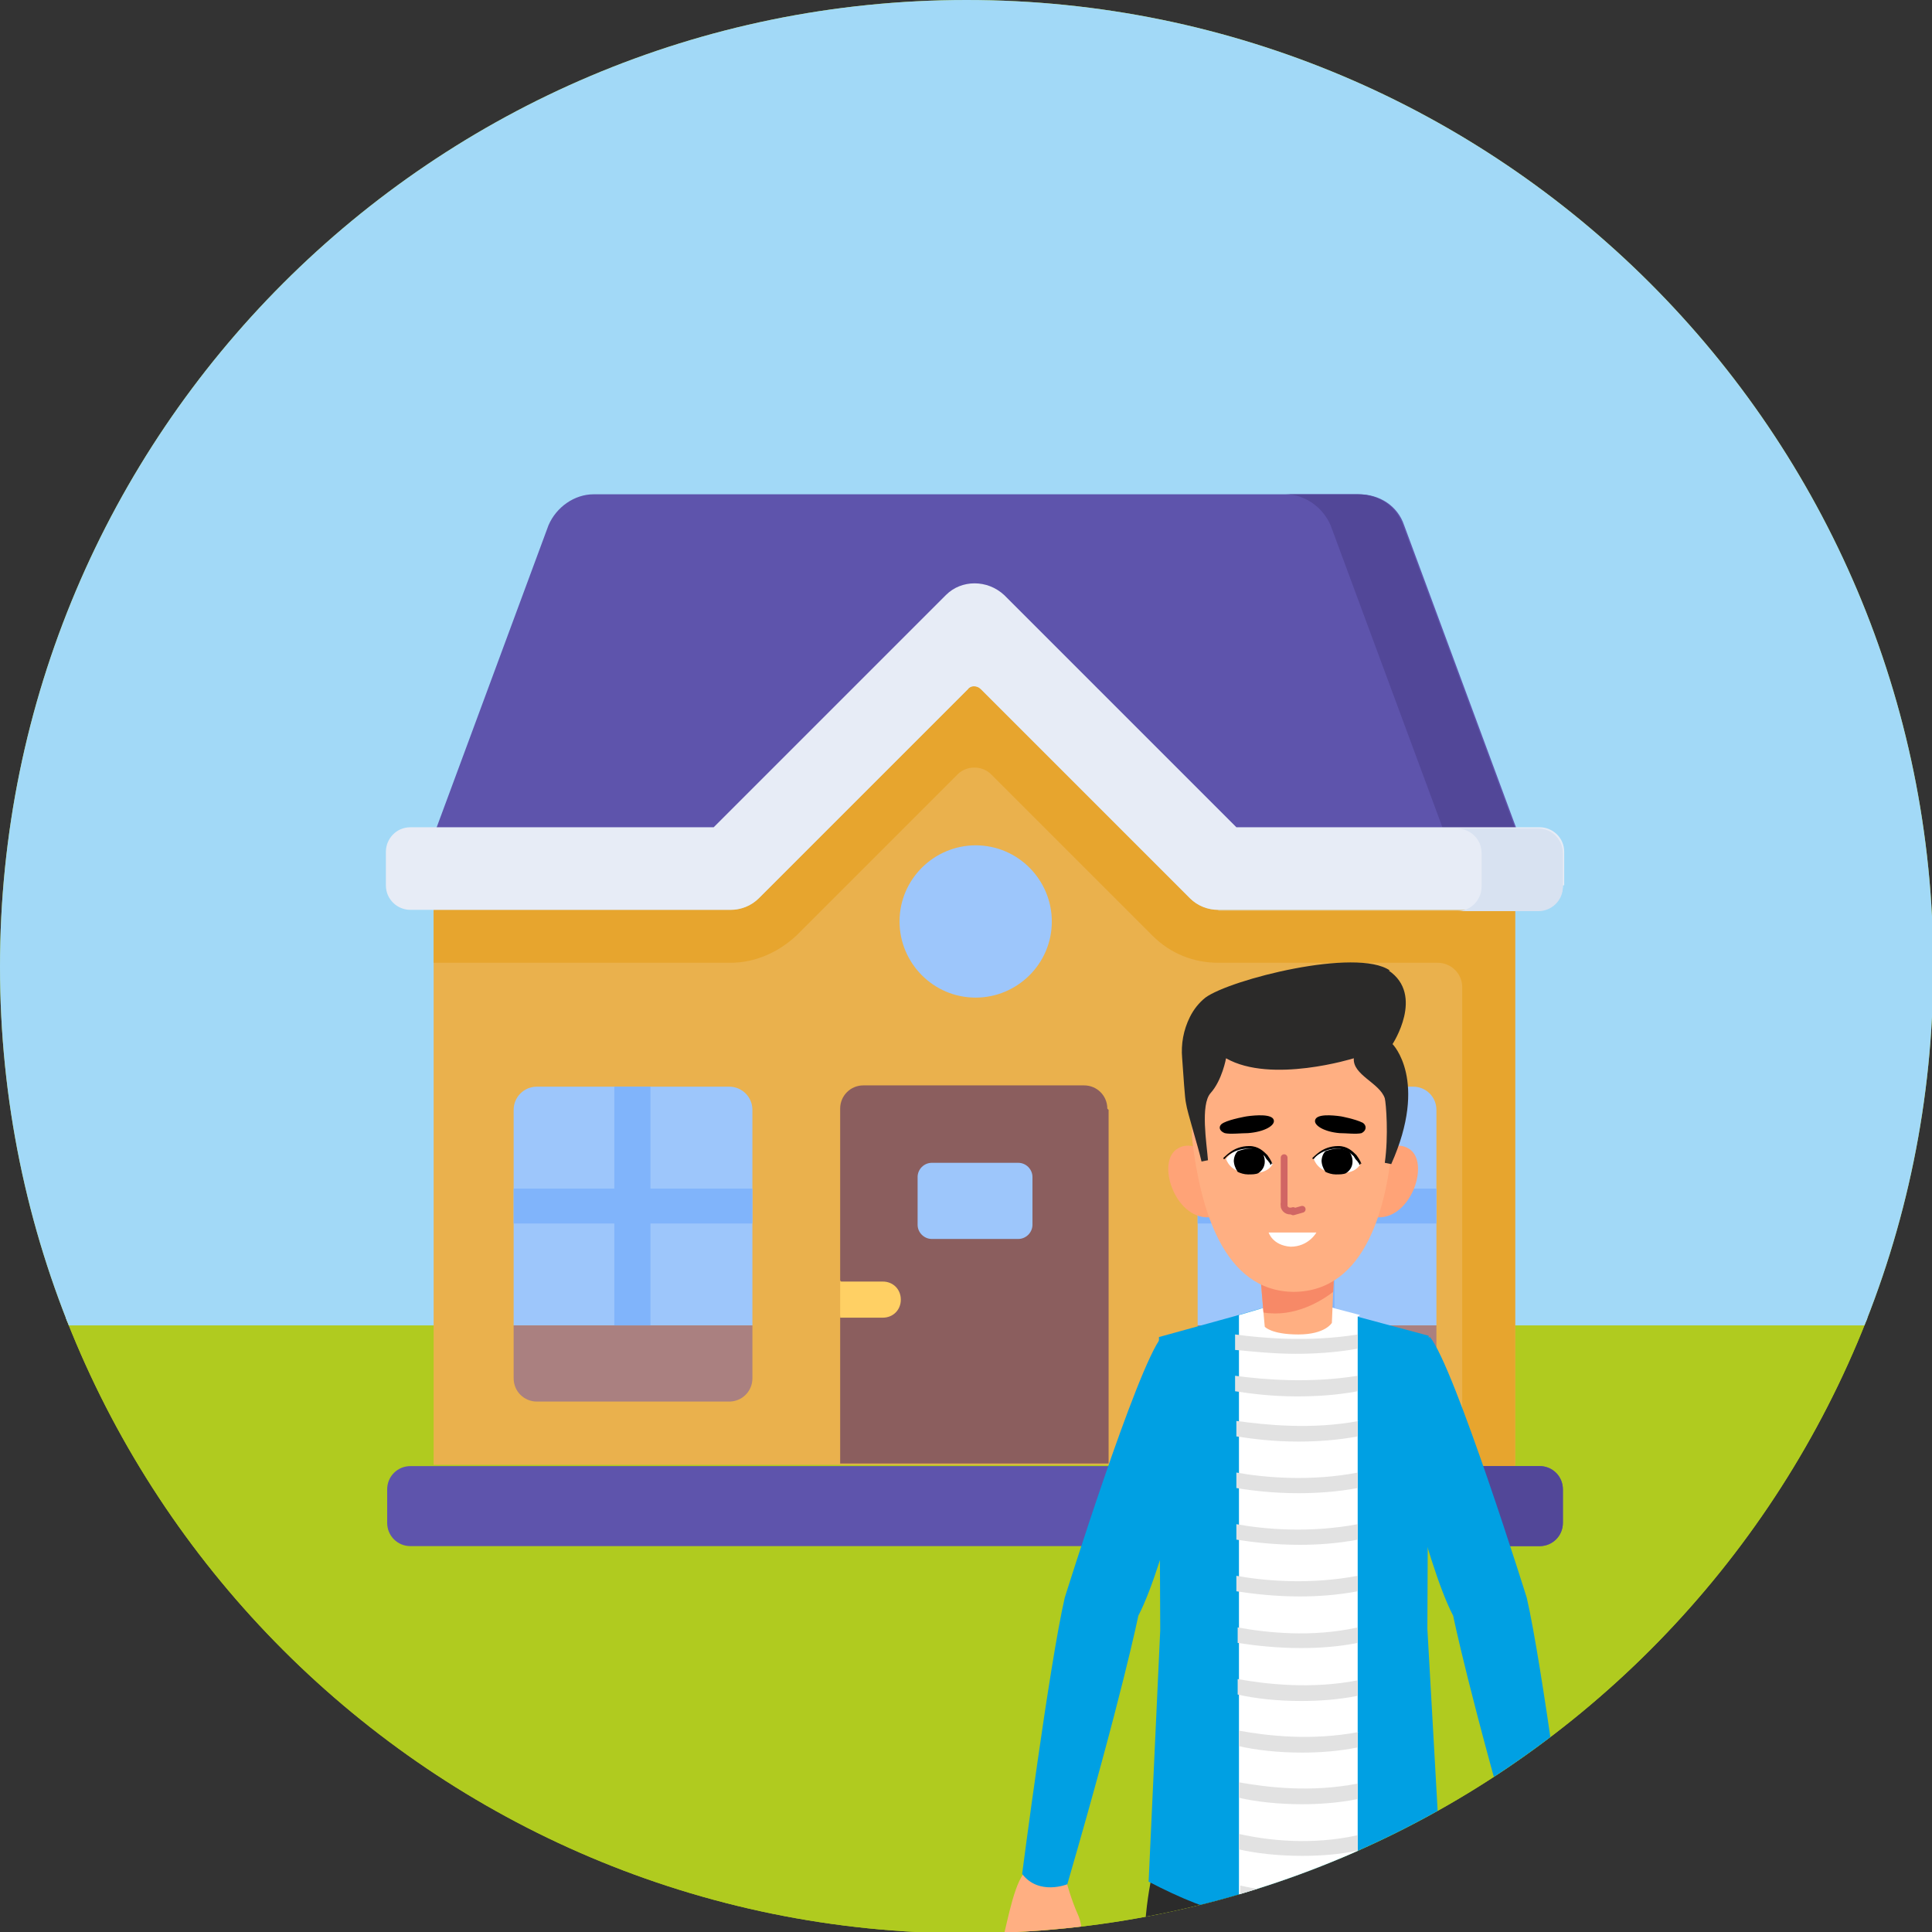 <?xml version="1.0" encoding="UTF-8"?>
<!DOCTYPE svg PUBLIC "-//W3C//DTD SVG 1.1//EN" "http://www.w3.org/Graphics/SVG/1.1/DTD/svg11.dtd">
<!-- Creator: CorelDRAW X6 -->
<svg xmlns="http://www.w3.org/2000/svg" xml:space="preserve" width="50mm" height="50mm" version="1.1" style="shape-rendering:geometricPrecision; text-rendering:geometricPrecision; image-rendering:optimizeQuality; fill-rule:evenodd; clip-rule:evenodd"
viewBox="0 0 1497 1497"
 xmlns:xlink="http://www.w3.org/1999/xlink">
 <rect x="0" y="0" width="1497" height="1497" fill="#333333" stroke="none"/>
 <defs>
  <style type="text/css">
   <![CDATA[
    .str4 {stroke:#D16664;stroke-width:5.248;stroke-linecap:round;stroke-linejoin:round}
    .str1 {stroke:#A2D9F7;stroke-width:5.988}
    .str0 {stroke:#B0CB1F;stroke-width:5.988}
    .str3 {stroke:#321A17;stroke-width:7.922;stroke-linecap:round;stroke-linejoin:round}
    .str2 {stroke:white;stroke-width:10.563;stroke-linecap:round;stroke-linejoin:round}
    .fil26 {fill:none}
    .fil16 {fill:none;fill-rule:nonzero}
    .fil1 {fill:#A2D9F7}
    .fil0 {fill:#B0CB1F}
    .fil25 {fill:black}
    .fil5 {fill:#524798}
    .fil4 {fill:#5E54AC}
    .fil11 {fill:#80B4FB}
    .fil10 {fill:#8B5E5E}
    .fil8 {fill:#9DC6FB}
    .fil9 {fill:#AA8080}
    .fil7 {fill:#D8E2F1}
    .fil3 {fill:#E7A52E}
    .fil6 {fill:#E7ECF6}
    .fil2 {fill:#EAB14D}
    .fil12 {fill:#FFD064}
    .fil24 {fill:white}
    .fil18 {fill:#00A0E3;fill-rule:nonzero}
    .fil23 {fill:#2B2A29;fill-rule:nonzero}
    .fil15 {fill:#B2B3B3;fill-rule:nonzero}
    .fil17 {fill:#2B2B2B;fill-rule:nonzero}
    .fil14 {fill:#59342F;fill-rule:nonzero}
    .fil20 {fill:#E2E2E2;fill-rule:nonzero}
    .fil21 {fill:#F78967;fill-rule:nonzero}
    .fil22 {fill:#FFA377;fill-rule:nonzero}
    .fil13 {fill:#FFAF82;fill-rule:nonzero}
    .fil19 {fill:white;fill-rule:nonzero}
   ]]>
  </style>
   <clipPath id="id0">
    <path d="M749 0c413,0 749,335 749,749 0,413 -335,749 -749,749 -413,0 -749,-335 -749,-749 0,-413 335,-749 749,-749z"/>
   </clipPath>
 </defs>
 <g id="Layer_x0020_1">
  <path class="fil0" d="M749 0c413,0 749,335 749,749 0,413 -335,749 -749,749 -413,0 -749,-335 -749,-749 0,-413 335,-749 749,-749z"/>
  <g style="clip-path:url(#id0)">
   <g id="_1505159472">
    <rect class="fil0 str0" x="-233" y="1024" width="2006" height="516"/>
    <rect class="fil1 str1" x="-233" y="-139" width="2006" height="1163"/>
    <g>
     <path class="fil2" d="M760 534l162 162c6,6 14,9 22,9l230 0 0 430 -838 0 0 -430 230 0c8,0 16,-3 22,-9l162 -162c3,-3 8,-3 10,0z"/>
     <path class="fil3" d="M944 705c-8,0 -16,-3 -22,-9l-162 -162c-3,-3 -8,-3 -10,0l-162 162c-6,6 -14,9 -22,9l-230 0 0 41 230 0c19,0 37,-8 51,-21l125 -125c7,-7 19,-7 26,0l125 125c14,14 32,21 51,21l170 0c10,0 19,8 19,19l0 371 41 0 0 -430 -230 0z"/>
     <path class="fil4" d="M733 462c12,-12 32,-12 45,0l180 180 217 0 -87 -235c-5,-15 -19,-24 -35,-24l-593 0c-15,0 -29,10 -35,24l-87 235 217 0 180 -180z"/>
     <path class="fil5" d="M1087 407c-5,-15 -19,-24 -35,-24l-56 0c15,0 29,10 35,24l87 235 56 0 -87 -235z"/>
     <path class="fil6" d="M1211 686c0,10 -8,19 -19,19l-248 0c-8,0 -16,-3 -22,-9l-162 -162c-3,-3 -8,-3 -10,0l-162 162c-6,6 -14,9 -22,9l-248 0c-10,0 -19,-8 -19,-19l0 -26c0,-10 8,-19 19,-19l235 0 180 -180c12,-12 32,-12 45,0l180 180 235 0c10,0 19,8 19,19l0 26z"/>
     <path class="fil7" d="M1192 642l-63 0c10,0 19,8 19,19l0 26c0,10 -8,19 -19,19l63 0c10,0 19,-8 19,-19l0 -26c0,-10 -8,-19 -19,-19z"/>
     <path class="fil8" d="M928 860l0 167 185 0 0 -167c0,-10 -8,-18 -18,-18l-149 0c-10,0 -18,8 -18,18z"/>
     <path class="fil9" d="M928 1027l0 41c0,10 8,18 18,18l149 0c10,0 18,-8 18,-18l0 -41 -185 0z"/>
     <path class="fil8" d="M583 860l0 167 -185 0 0 -167c0,-10 8,-18 18,-18l149 0c10,0 18,8 18,18z"/>
     <path class="fil9" d="M583 1027l0 41c0,10 -8,18 -18,18l-149 0c-10,0 -18,-8 -18,-18l0 -41 185 0z"/>
     <path class="fil10" d="M859 860l0 274 -208 0 0 -114 9 -14 -9 -14 0 -133c0,-10 8,-18 18,-18l171 0c10,0 18,8 18,18z"/>
     <path class="fil8" d="M711 949l0 -37c0,-6 5,-11 11,-11l67 0c6,0 11,5 11,11l0 37c0,6 -5,11 -11,11l-67 0c-6,0 -11,-5 -11,-11z"/>
     <path class="fil8" d="M815 714c0,33 -27,59 -59,59 -33,0 -59,-27 -59,-59 0,-33 27,-59 59,-59 33,0 59,27 59,59z"/>
     <path class="fil4" d="M1193 1198l-875 0c-10,0 -18,-8 -18,-18l0 -26c0,-10 8,-18 18,-18l875 0c10,0 18,8 18,18l0 26c0,10 -8,18 -18,18z"/>
     <path class="fil5" d="M1148 1135l0 63 45 0c10,0 18,-8 18,-18l0 -26c0,-10 -8,-18 -18,-18l-45 0z"/>
     <polygon class="fil11" points="1113,921 1034,921 1034,842 1006,842 1006,921 928,921 928,948 1006,948 1006,1027 1034,1027 1034,948 1113,948 "/>
     <polygon class="fil11" points="583,921 504,921 504,842 476,842 476,921 398,921 398,948 476,948 476,1027 504,1027 504,948 583,948 "/>
     <path class="fil12" d="M651 993l33 0c8,0 14,6 14,14 0,8 -6,14 -14,14l-33 0 0 -28z"/>
    </g>
    <g>
     <g>
      <polygon class="fil13" points="1050,2151 1045,2026 1088,2026 1086,2149 "/>
      <g>
       <g>
        <path class="fil14" d="M1075 2144c0,0 -5,-16 7,-24 12,-8 19,-5 19,5 1,10 1,16 1,16l-27 3z"/>
        <path class="fil14" d="M1095 2134c0,0 28,20 51,19 0,0 38,1 36,34l-155 0c0,0 -9,-28 8,-50 0,0 -9,-29 13,-26l1 17c0,0 3,7 11,4 9,-3 20,-3 35,2z"/>
       </g>
       <polygon class="fil15" points="1181,2205 1026,2205 1026,2187 1181,2187 "/>
       <path class="fil16 str2" d="M1082 2150c0,0 9,-12 22,-10"/>
       <path class="fil16 str2" d="M1093 2156c0,0 9,-12 22,-10"/>
       <path class="fil16 str2" d="M1105 2159c0,0 9,-12 22,-10"/>
       <path class="fil16 str3" d="M1028 2152c0,0 37,5 39,35"/>
       <path class="fil16 str3" d="M1143 2153c0,0 -24,-1 -23,33"/>
      </g>
     </g>
     <g>
      <polygon class="fil13" points="949,2151 953,2026 910,2026 912,2149 "/>
      <g>
       <g>
        <path class="fil14" d="M923 2144c0,0 5,-16 -7,-24 -12,-8 -19,-5 -19,5 -1,10 -1,16 -1,16l27 3z"/>
        <path class="fil14" d="M903 2134c0,0 -28,20 -51,19 0,0 -38,1 -36,34l155 0c0,0 9,-28 -8,-50 0,0 9,-29 -13,-26l-1 17c0,0 -3,7 -11,4 -9,-3 -20,-3 -35,2z"/>
       </g>
       <polygon class="fil15" points="817,2205 972,2205 972,2187 817,2187 "/>
       <path class="fil16 str2" d="M916 2150c0,0 -9,-12 -22,-10"/>
       <path class="fil16 str2" d="M905 2156c0,0 -9,-12 -22,-10"/>
       <path class="fil16 str2" d="M893 2159c0,0 -9,-12 -22,-10"/>
       <path class="fil16 str3" d="M970 2152c0,0 -37,5 -39,35"/>
       <path class="fil16 str3" d="M855 2153c0,0 24,-1 23,33"/>
      </g>
     </g>
     <path class="fil17" d="M887 1534c-3,-51 7,-89 8,-88 81,-5 211,-8 211,-8 0,0 0,1 1,1 0,0 13,46 5,82 -79,48 -154,58 -226,13z"/>
     <path class="fil17" d="M887 1509c0,0 -1,236 7,295l7 309 60 -6c1,-142 18,-214 10,-305l29 -276c0,0 -52,-18 -113,-16z"/>
     <g>
      <g>
       <path class="fil18" d="M1117 1458c-23,12 -44,21 -65,26 -16,4 -32,6 -49,6 -15,0 -29,-1 -43,-5 -23,-5 -45,-14 -70,-27l9 -195 -1 -227 58 -16 17 -5c10,-3 19,-4 29,-4 10,0 20,1 29,4l20 5 56 15 -1 227 11 195z"/>
      </g>
     </g>
     <g>
      <path class="fil19" d="M1052 1020l0 463c-16,4 -32,6 -49,6 -15,0 -29,-1 -43,-5l0 -12 0 -12 0 -28 0 -12 0 -28 0 -12 0 -28 0 -12 0 -28 0 -12 0 -28 0 -12 0 -28 0 -12 0 -28 0 -12 0 -28 0 -12 0 -28 0 -12 0 -28 0 -12 0 -28 0 -12 0 -1 17 -5c10,-3 19,-4 29,-4 10,0 20,1 29,4l19 5 0 0z"/>
      <g>
       <g>
        <path class="fil20" d="M1052 1033l0 12c-17,3 -33,4 -48,4 -18,0 -35,-2 -47,-3l0 -12c22,3 58,6 95,0l0 0z"/>
       </g>
       <g>
        <path class="fil20" d="M1052 1066l0 12c-16,3 -32,4 -47,4 -19,0 -35,-2 -48,-4l0 -12c22,3 58,6 95,0z"/>
       </g>
       <g>
        <path class="fil20" d="M1052 1101l0 12c-16,3 -32,4 -46,4 -19,0 -35,-2 -48,-4l0 -12c22,3 58,7 95,0z"/>
       </g>
       <g>
        <path class="fil20" d="M1052 1141l0 12c-16,3 -32,4 -46,4 -19,0 -36,-2 -48,-4l0 -12c22,4 58,7 94,0z"/>
       </g>
       <g>
        <path class="fil20" d="M1052 1181l0 12c-16,3 -31,4 -45,4 -19,0 -36,-2 -49,-4l0 -12c22,4 57,7 94,0z"/>
       </g>
       <g>
        <path class="fil20" d="M1052 1221l0 12c-16,3 -31,4 -45,4 -19,0 -36,-2 -49,-4l0 -12c22,4 57,7 94,0z"/>
       </g>
       <g>
        <path class="fil20" d="M1052 1261l0 12c-15,3 -30,4 -44,4 -19,0 -36,-2 -49,-4l0 -12c22,4 57,8 93,0z"/>
       </g>
       <g>
        <path class="fil20" d="M1052 1302l0 12c-15,3 -30,4 -44,4 -19,0 -36,-2 -49,-5l0 -12c22,4 57,8 93,1z"/>
       </g>
       <g>
        <path class="fil20" d="M1052 1342l0 12c-15,3 -30,4 -43,4 -19,0 -36,-2 -49,-5l0 -12c22,4 56,8 93,1z"/>
       </g>
       <g>
        <path class="fil20" d="M1052 1382l0 12c-15,3 -30,4 -43,4 -19,0 -36,-2 -49,-5l0 -12c22,4 56,8 92,1z"/>
       </g>
       <g>
        <path class="fil20" d="M1052 1422l0 12c-15,3 -29,4 -43,4 -19,0 -36,-2 -49,-5l0 -12c22,5 56,9 92,1z"/>
       </g>
       <g>
        <path class="fil20" d="M1052 1462l0 12c-15,3 -29,4 -42,4 -19,0 -36,-2 -49,-5l0 -12c22,5 56,9 92,1z"/>
       </g>
      </g>
     </g>
     <g>
      <g>
       <path class="fil13" d="M826 1457c0,0 4,15 9,26 5,11 2,19 5,29 3,10 -9,9 -11,-1 -2,-10 -1,-15 -3,-15 -2,0 -8,25 -9,32 -1,7 1,25 -2,28 -3,3 -9,-7 -7,-26 2,-19 1,-18 1,-18 0,0 -2,7 -4,15 -2,8 -2,17 -2,23 0,5 -5,8 -7,5 -2,-3 -4,-21 -2,-29 2,-7 5,-20 5,-20 0,0 -7,17 -8,21 -1,4 1,21 -3,24 -2,1 -7,0 -6,-24 0,0 2,-11 4,-18 0,0 -4,5 -6,12 -2,6 -3,13 -3,19 -1,6 -6,5 -6,-6 0,-11 2,-23 5,-29 3,-6 8,-41 17,-53l33 7z"/>
      </g>
     </g>
     <g>
      <path class="fil18" d="M931 1086c0,0 -27,124 -49,166 0,0 -12,60 -55,208 0,0 -22,9 -35,-8 0,0 21,-162 33,-214 0,0 56,-179 75,-202 0,0 29,12 32,51z"/>
     </g>
     <g>
      <g>
       <path class="fil13" d="M1182 1457c0,0 -4,15 -9,26 -5,11 -2,19 -5,29 -3,10 9,9 11,-1 2,-10 1,-15 3,-15 2,0 8,25 9,32 1,7 -1,25 2,28 3,3 9,-7 7,-26 -2,-19 -1,-18 -1,-18 0,0 2,7 4,15 2,8 2,17 2,23 0,5 5,8 7,5 2,-3 4,-21 2,-29 -2,-7 -5,-20 -5,-20 0,0 7,17 8,21 1,4 -1,21 3,24 2,1 7,0 6,-24 0,0 -2,-11 -4,-18 0,0 4,5 6,12 2,6 3,13 3,19 1,6 6,5 6,-6 0,-11 -2,-23 -5,-29 -3,-6 -8,-41 -17,-53l-33 7z"/>
      </g>
     </g>
     <g>
      <path class="fil18" d="M1077 1086c0,0 27,124 49,166 0,0 12,60 55,208 0,0 22,9 35,-8 0,0 -21,-162 -33,-214 0,0 -56,-179 -75,-202 0,0 -29,12 -32,51z"/>
     </g>
     <g>
      <g>
       <path class="fil13" d="M1034 982l-1 19 -1 24c0,0 -5,9 -26,9 -21,0 -26,-6 -26,-6l-1 -11 -3 -35 57 0z"/>
      </g>
      <g>
       <path class="fil21" d="M1034 982l-1 19c-9,7 -30,20 -54,16l-3 -35 57 0z"/>
      </g>
     </g>
     <g>
      <g>
       <path class="fil22" d="M940 897c0,0 -16,-16 -29,-6 -15,12 1,56 28,52l1 -46z"/>
      </g>
     </g>
     <g>
      <g>
       <path class="fil22" d="M1064 897c0,0 16,-16 29,-6 15,12 -1,56 -28,52l-1 -46z"/>
      </g>
     </g>
     <path class="fil13" d="M1003 1001c-56,0 -73,-67 -79,-116 -5,-45 30,-85 75,-85 1,0 1,0 2,0 1,0 2,0 2,0 45,1 80,39 76,84 -4,49 -20,117 -77,117z"/>
     <path class="fil23" d="M1076 752c28,19 3,57 3,57 0,0 28,28 -1,93l-5 -1c3,-21 1,-46 0,-50 -4,-12 -25,-18 -24,-31 0,0 -64,20 -99,0 0,0 -3,17 -12,27 -8,9 -3,39 -2,52l-5 1c-3,-13 -11,-38 -12,-45 -1,-4 -2,-22 -3,-35 -1,-11 1,-22 6,-32 3,-6 7,-11 12,-15 19,-14 117,-39 143,-21z"/>
     <g>
      <g>
       <path class="fil24" d="M986 902c0,0 -5,-12 -17,-13 -12,-1 -19,9 -19,9 0,0 3,11 18,11 15,1 18,-7 18,-7z"/>
       <path class="fil25" d="M956 899c0,3 1,6 3,9 2,1 5,2 8,2 3,0 6,0 8,-1 3,-2 5,-5 5,-9 0,-3 -1,-6 -3,-8 -2,-1 -5,-2 -8,-2 -4,0 -7,1 -10,2 -2,2 -3,5 -3,8z"/>
       <path class="fil25" d="M986 902c0,0 -1,-3 -4,-7 -3,-3 -7,-7 -14,-7l0 0c-13,0 -19,9 -20,9l0 1 1 0 0 0c1,-2 8,-8 18,-8l0 0c6,0 10,3 13,6 1,2 2,3 3,4 0,1 1,1 1,1l0 1c0,0 1,1 1,0 0,0 1,-1 0,-1z"/>
      </g>
      <g>
       <path class="fil24" d="M1054 902c0,0 -5,-12 -17,-13 -12,-1 -19,9 -19,9 0,0 3,11 18,11 15,1 18,-7 18,-7z"/>
       <path class="fil25" d="M1024 899c0,3 1,6 3,9 2,1 5,2 8,2 3,0 6,0 8,-1 3,-2 5,-5 5,-9 0,-3 -1,-6 -3,-8 -2,-1 -5,-2 -8,-2 -4,0 -7,1 -10,2 -2,2 -3,5 -3,8z"/>
       <path class="fil25" d="M1055 902c0,0 -1,-3 -4,-7 -3,-3 -7,-7 -14,-7l0 0c-13,0 -19,9 -20,9l0 1 1 0 0 0c1,-2 8,-8 18,-8l0 0c6,0 10,3 13,6 1,2 2,3 3,4 0,1 1,1 1,1l0 1c0,0 1,1 1,0 0,0 1,-1 0,-1z"/>
      </g>
     </g>
     <g>
      <path class="fil25" d="M966 865c0,0 -12,2 -18,5 -4,2 -4,6 1,8 4,1 13,0 18,0 13,-1 21,-6 20,-10 -1,-5 -14,-4 -21,-3z"/>
      <path class="fil25" d="M1039 865c0,0 11,2 17,5 3,2 3,6 -1,8 -4,1 -12,0 -17,0 -12,-1 -20,-6 -19,-10 1,-5 13,-4 20,-3z"/>
     </g>
     <path class="fil19" d="M983 955l37 0c0,0 -6,11 -20,11 -14,-1 -17,-11 -17,-11z"/>
     <g>
      <line class="fil16 str4" x1="995" y1="897" x2="995" y2= "933" />
      <path class="fil16 str4" d="M995 933c0,1 0,2 0,2 1,3 4,4 7,3"/>
      <line class="fil16 str4" x1="1002" y1="939" x2="1009" y2= "937" />
     </g>
     <path class="fil17" d="M1114 1509c0,0 1,236 -7,295l-7 309 -60 -6c-1,-142 -18,-214 -10,-305l-29 -276c0,0 52,-18 113,-16z"/>
    </g>
   </g>
  </g>
  <path class="fil26" d="M749 0c413,0 749,335 749,749 0,413 -335,749 -749,749 -413,0 -749,-335 -749,-749 0,-413 335,-749 749,-749z"/>
 </g>
</svg>
